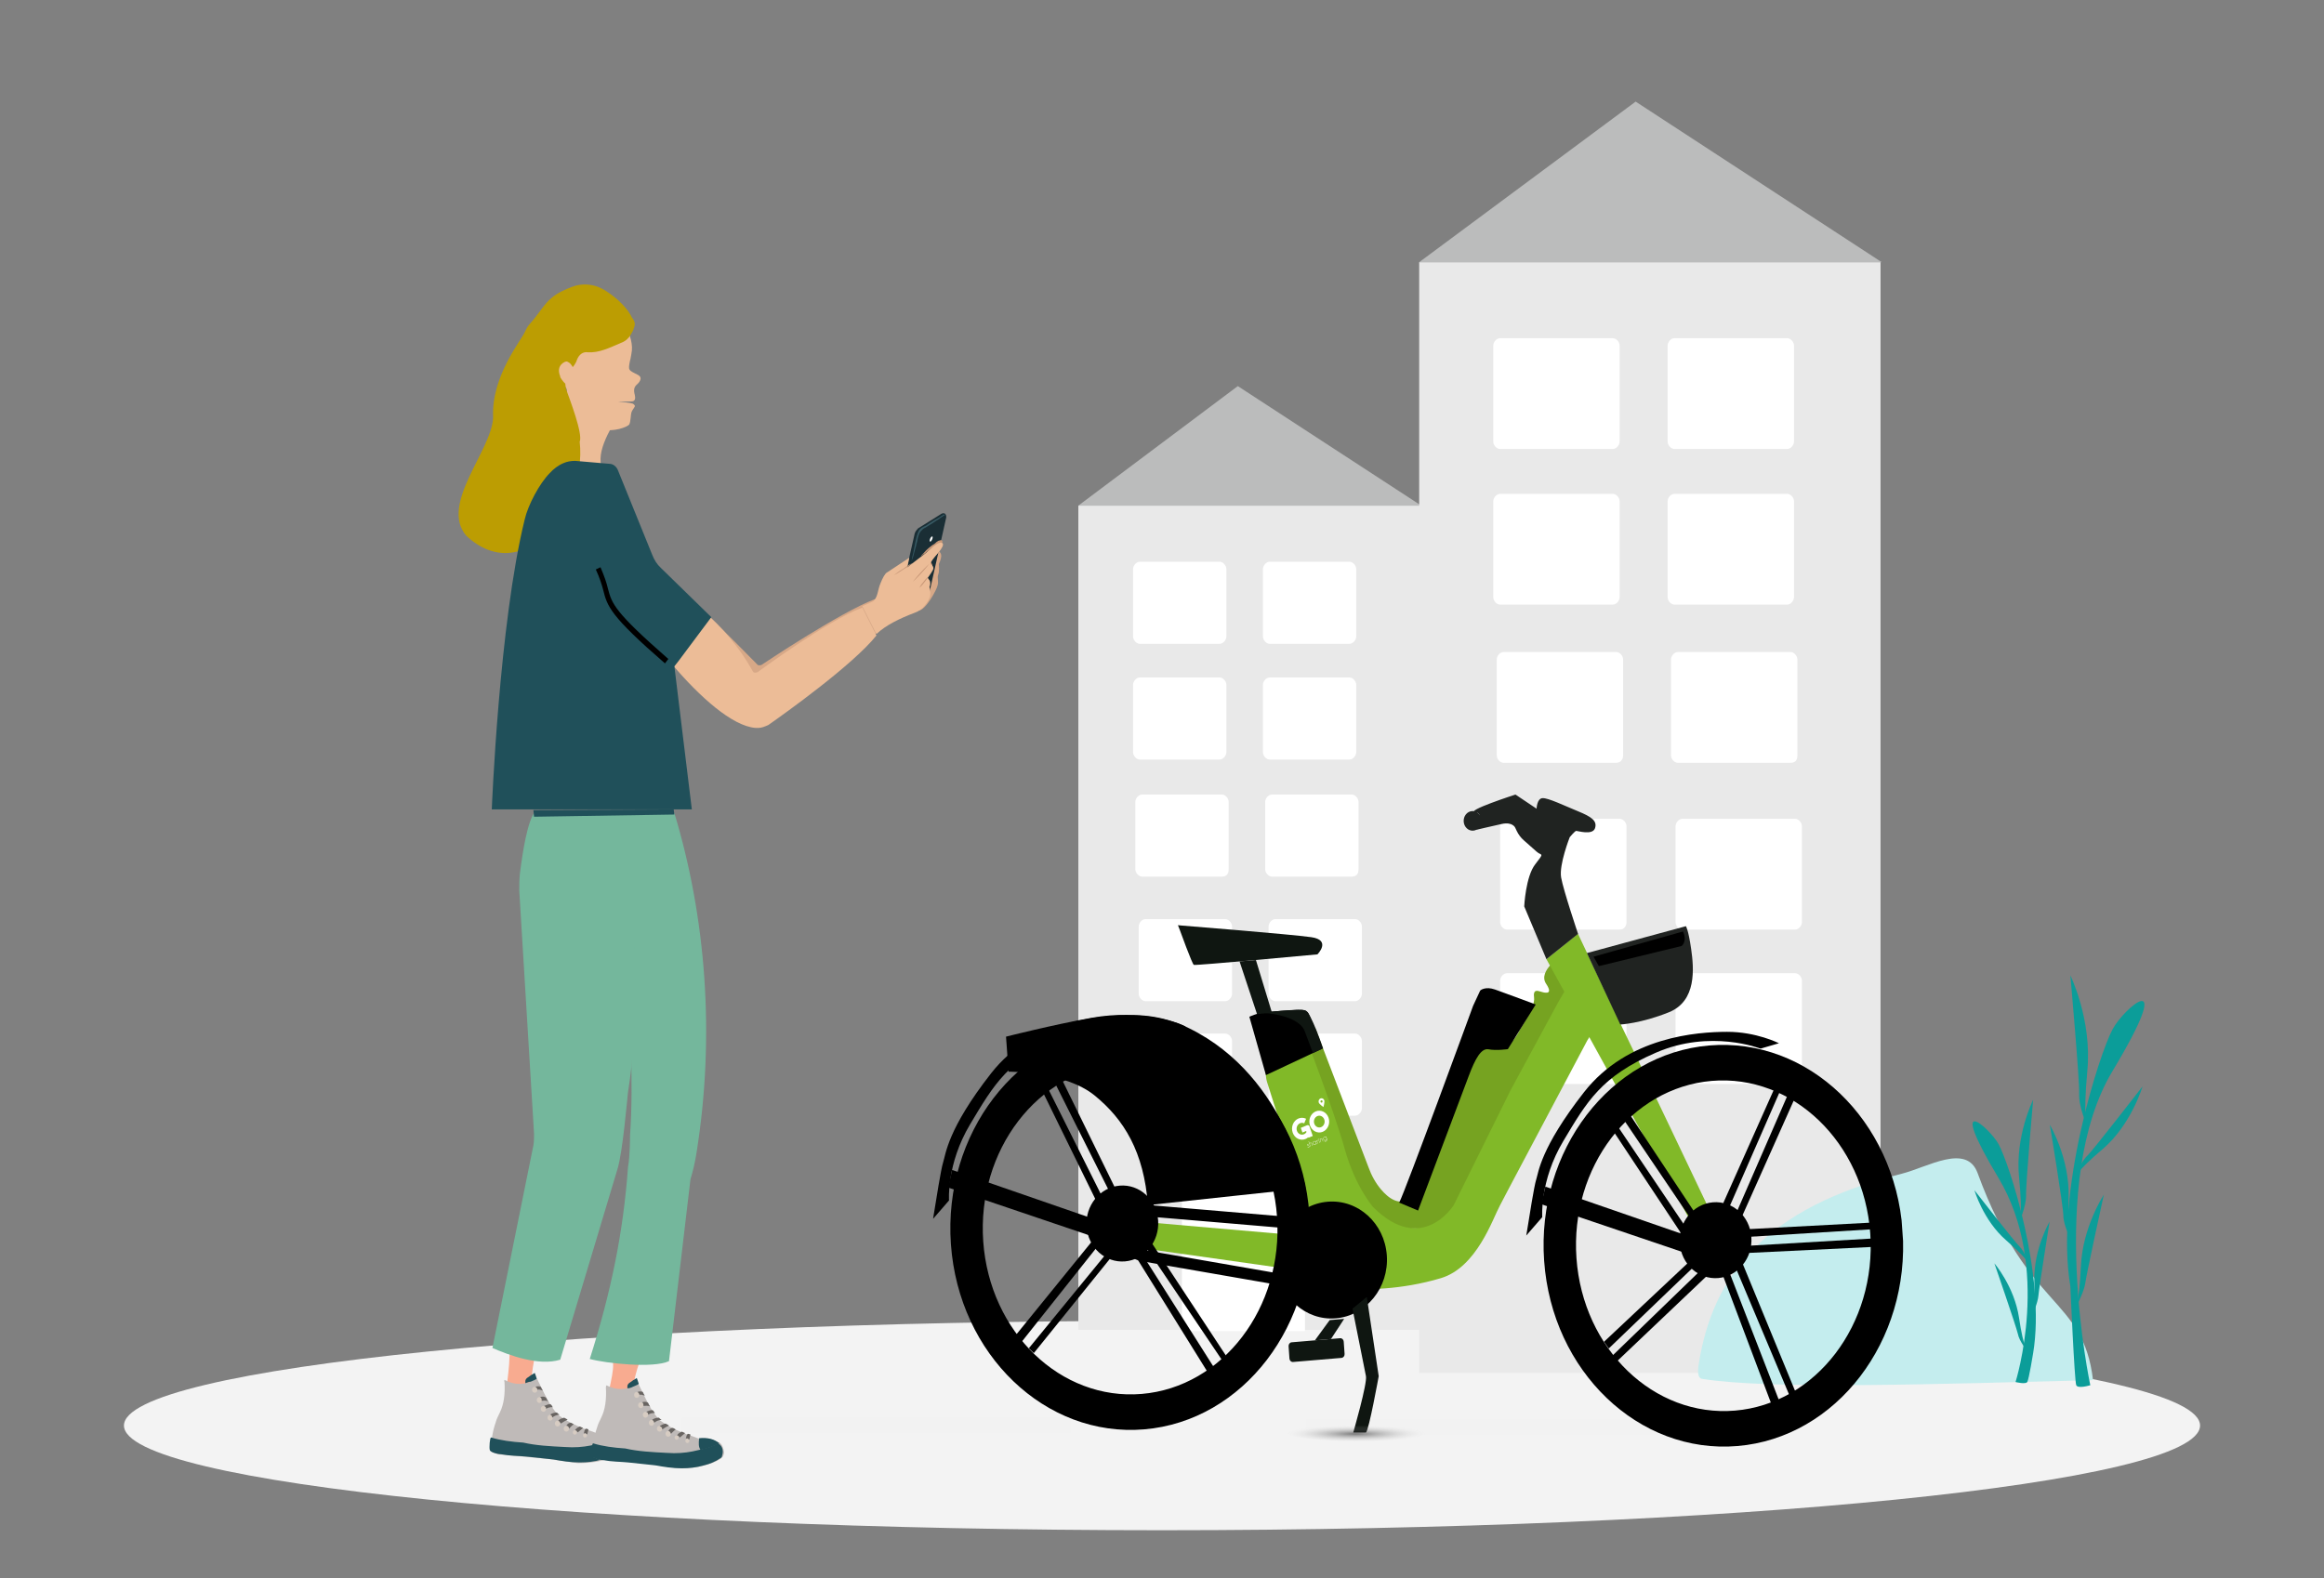 <svg width="343" height="233" viewBox="0 0 343 233" fill="none" xmlns="http://www.w3.org/2000/svg">
<rect x="0" y="0" width="343" height="233" fill="#808080" stroke="none"/>
<path d="M171.5 225.915C256.114 225.915 324.707 218.994 324.707 210.457C324.707 201.921 256.114 195 171.5 195C86.886 195 18.293 201.921 18.293 210.457C18.293 218.994 86.886 225.915 171.5 225.915Z" fill="#F3F3F3"/>
<path d="M250.255 209.418H192.781V211.845H250.255V209.418Z" fill="#F2F2F2"/>
<path d="M158.152 209.244H100.678V211.671H158.152V209.244Z" fill="#F2F2F2"/>
<path d="M209.762 74.647H159.152V196.335H209.762V74.647Z" fill="#E9E9E9"/>
<path d="M180.001 95.052H168.232C167.73 95.052 167.228 94.503 167.228 93.954V84.027C167.228 83.478 167.73 82.93 168.232 82.93H180.001C180.502 82.93 181.004 83.478 181.004 84.027V93.954C181.004 94.503 180.502 95.052 180.001 95.052Z" fill="white"/>
<path d="M199.165 95.052H187.396C186.894 95.052 186.393 94.503 186.393 93.954V84.027C186.393 83.478 186.894 82.93 187.396 82.93H199.165C199.666 82.93 200.168 83.478 200.168 84.027V93.954C200.168 94.503 199.666 95.052 199.165 95.052Z" fill="white"/>
<path d="M180.001 112.136H168.232C167.73 112.136 167.228 111.587 167.228 111.038V101.111C167.228 100.562 167.73 100.014 168.232 100.014H180.001C180.502 100.014 181.004 100.562 181.004 101.111V111.038C181.004 111.587 180.502 112.136 180.001 112.136Z" fill="white"/>
<path d="M199.165 112.136H187.396C186.894 112.136 186.393 111.587 186.393 111.038V101.111C186.393 100.562 186.894 100.014 187.396 100.014H199.165C199.666 100.014 200.168 100.562 200.168 101.111V111.038C200.168 111.587 199.666 112.136 199.165 112.136Z" fill="white"/>
<path d="M180.335 129.417H168.567C168.065 129.417 167.563 128.868 167.563 128.32V118.392C167.563 117.844 168.065 117.295 168.567 117.295H180.335C180.837 117.295 181.339 117.844 181.339 118.392V128.32C181.339 129.051 181.004 129.417 180.335 129.417Z" fill="white"/>
<path d="M199.5 129.417H187.731C187.229 129.417 186.727 128.868 186.727 128.32V118.392C186.727 117.844 187.229 117.295 187.731 117.295H199.5C200.001 117.295 200.503 117.844 200.503 118.392V128.32C200.503 129.051 200.169 129.417 199.5 129.417Z" fill="white"/>
<path d="M180.837 147.809H169.069C168.567 147.809 168.065 147.261 168.065 146.712V136.785C168.065 136.236 168.567 135.688 169.069 135.688H180.837C181.339 135.688 181.841 136.236 181.841 136.785V146.712C181.841 147.261 181.339 147.809 180.837 147.809Z" fill="white"/>
<path d="M200.001 147.809H188.233C187.731 147.809 187.229 147.261 187.229 146.712V136.785C187.229 136.236 187.731 135.688 188.233 135.688H200.001C200.503 135.688 201.005 136.236 201.005 136.785V146.712C201.005 147.261 200.503 147.809 200.001 147.809Z" fill="white"/>
<path d="M180.837 164.712H169.069C168.567 164.712 168.065 164.163 168.065 163.614V153.687C168.065 153.138 168.567 152.59 169.069 152.59H180.837C181.339 152.59 181.841 153.138 181.841 153.687V163.614C181.841 164.163 181.339 164.712 180.837 164.712Z" fill="white"/>
<path d="M200.001 164.712H188.233C187.731 164.712 187.229 164.163 187.229 163.614V153.687C187.229 153.138 187.731 152.59 188.233 152.59H200.001C200.503 152.59 201.005 153.138 201.005 153.687V163.614C201.005 164.163 200.503 164.712 200.001 164.712Z" fill="white"/>
<path d="M192.605 171.334H174.445V196.518H192.605V171.334Z" fill="white"/>
<path d="M159.152 74.647L182.689 57L209.762 74.647H159.152Z" fill="#BBBCBC"/>
<path d="M277.549 38.709H209.459V202.681H277.549V38.709Z" fill="#E9E9E9"/>
<path d="M238.037 66.284H221.394C220.893 66.284 220.391 65.735 220.391 65.186V51.027C220.391 50.478 220.893 49.93 221.394 49.93H238.037C238.539 49.93 239.041 50.478 239.041 51.027V65.186C239.041 65.735 238.539 66.284 238.037 66.284Z" fill="white"/>
<path d="M263.773 66.284H247.13C246.628 66.284 246.126 65.735 246.126 65.186V51.027C246.126 50.478 246.628 49.93 247.13 49.93H263.773C264.275 49.93 264.776 50.478 264.776 51.027V65.186C264.776 65.735 264.275 66.284 263.773 66.284Z" fill="white"/>
<path d="M238.037 89.26H221.394C220.893 89.26 220.391 88.712 220.391 88.163V74.004C220.391 73.455 220.893 72.906 221.394 72.906H238.037C238.539 72.906 239.041 73.455 239.041 74.004V88.163C239.041 88.712 238.539 89.26 238.037 89.26Z" fill="white"/>
<path d="M263.773 89.26H247.13C246.628 89.26 246.126 88.712 246.126 88.163V74.004C246.126 73.455 246.628 72.906 247.13 72.906H263.773C264.275 72.906 264.776 73.455 264.776 74.004V88.163C264.776 88.712 264.275 89.26 263.773 89.26Z" fill="white"/>
<path d="M238.551 112.616H221.908C221.406 112.616 220.905 112.067 220.905 111.519V97.359C220.905 96.81 221.406 96.262 221.908 96.262H238.551C239.053 96.262 239.555 96.81 239.555 97.359V111.519C239.555 112.25 239.053 112.616 238.551 112.616Z" fill="white"/>
<path d="M264.275 112.616H247.631C247.13 112.616 246.628 112.067 246.628 111.519V97.359C246.628 96.81 247.13 96.262 247.631 96.262H264.275C264.776 96.262 265.278 96.81 265.278 97.359V111.519C265.278 112.25 264.944 112.616 264.275 112.616Z" fill="white"/>
<path d="M239.053 137.237H222.41C221.908 137.237 221.406 136.688 221.406 136.14V121.98C221.406 121.431 221.908 120.883 222.41 120.883H239.053C239.555 120.883 240.057 121.431 240.057 121.98V136.14C240.057 136.688 239.722 137.237 239.053 137.237Z" fill="white"/>
<path d="M264.944 137.237H248.301C247.799 137.237 247.297 136.688 247.297 136.14V121.98C247.297 121.431 247.799 120.883 248.301 120.883H264.944C265.446 120.883 265.947 121.431 265.947 121.98V136.14C265.947 136.688 265.446 137.237 264.944 137.237Z" fill="white"/>
<path d="M239.053 160.032H222.41C221.908 160.032 221.406 159.483 221.406 158.935V144.775C221.406 144.226 221.908 143.678 222.41 143.678H239.053C239.555 143.678 240.057 144.226 240.057 144.775V158.935C240.057 159.666 239.722 160.032 239.053 160.032Z" fill="white"/>
<path d="M264.944 160.032H248.301C247.799 160.032 247.297 159.483 247.297 158.935V144.775C247.297 144.226 247.799 143.678 248.301 143.678H264.944C265.446 143.678 265.947 144.226 265.947 144.775V158.935C265.947 159.666 265.446 160.032 264.944 160.032Z" fill="white"/>
<path d="M209.459 38.708L241.407 15L277.728 38.708H209.459Z" fill="#BBBCBC"/>
<path d="M308.912 203.75C307.433 191.348 299.359 193.621 291.875 173.183C290.244 168.737 284.47 172.329 280.692 173.277C260.619 178.294 252.771 188.133 250.698 201.483C250.55 202.431 250.55 203.474 251.219 203.568C261.218 205.175 286.249 204.328 308.917 203.756L308.912 203.75Z" fill="#C4EDEE"/>
<path d="M297.992 180.548C297.992 180.548 298.601 179.787 297.992 173.825C297.382 167.762 300.072 162.365 300.072 162.365C300.072 162.365 298.946 175.057 299.032 176.571C299.032 178.085 297.992 180.548 297.992 180.548Z" fill="#0B9D99"/>
<path d="M299.549 186.8C299.549 186.8 299.463 186.039 296.084 183.106C292.705 180.172 291.406 175.717 291.406 175.717C291.406 175.717 297.296 183.294 298.078 184.048C298.86 184.808 299.549 186.793 299.549 186.793V186.8Z" fill="#0B9D99"/>
<path d="M299.9 194.282C299.9 194.282 300.417 193.811 300.244 189.074C300.158 184.336 302.497 180.359 302.497 180.359C302.497 180.359 300.94 190.11 300.854 191.247C300.768 192.385 299.9 194.275 299.9 194.275V194.282Z" fill="#0B9D99"/>
<path d="M299.291 199.584C299.291 199.584 298.681 199.207 297.992 194.564C297.296 189.921 294.354 186.516 294.354 186.516C294.354 186.516 297.561 195.795 297.82 196.933C297.992 197.976 299.291 199.584 299.291 199.584Z" fill="#0B9D99"/>
<path d="M297.475 204.032C297.475 204.032 302.848 187.081 294.964 173.919C287.079 160.757 293.579 166.436 294.964 168.899C296.521 171.739 301.98 188.313 300.072 199.773C300.072 199.773 299.463 203.561 299.204 204.032C298.946 204.409 297.475 204.032 297.475 204.032Z" fill="#0B9D99"/>
<path d="M308.077 166.348C308.077 166.348 307.381 165.493 308.077 158.017C308.773 150.534 305.566 144 305.566 144C305.566 144 306.951 159.625 306.864 161.516C306.778 163.407 308.077 166.348 308.077 166.348Z" fill="#0B9D99"/>
<path d="M306.169 174.02C306.169 174.02 306.255 173.071 310.416 169.572C314.571 165.972 316.22 160.387 316.22 160.387C316.22 160.387 309.031 169.666 308.077 170.615C307.037 171.564 306.169 174.027 306.169 174.027V174.02Z" fill="#0B9D99"/>
<path d="M305.738 183.204C305.738 183.204 305.129 182.538 305.307 176.764C305.48 170.99 302.538 166.064 302.538 166.064C302.538 166.064 304.532 178.09 304.532 179.51C304.532 180.929 305.744 183.204 305.744 183.204H305.738Z" fill="#0B9D99"/>
<path d="M306.255 193.245C306.255 193.245 306.865 192.68 307.123 186.9C307.382 181.126 310.502 176.389 310.502 176.389C310.502 176.389 307.905 188.225 307.732 189.645C307.474 190.971 306.261 193.245 306.261 193.245H306.255Z" fill="#0B9D99"/>
<path d="M308.508 204.51C308.508 204.51 302.015 174.302 311.801 158.105C321.501 141.914 313.444 148.825 311.801 151.948C309.893 155.454 303.227 175.904 305.566 189.921C305.566 189.921 306.175 203.938 306.434 204.503C306.692 205.068 308.514 204.503 308.514 204.503L308.508 204.51Z" fill="#0B9D99"/>
<path d="M92.395 85.913C92.792 89.054 105.078 105.953 112.013 106.495C112.112 106.495 112.212 106.495 112.41 106.495C112.905 106.495 113.401 106.278 113.896 106.061C116.373 104.328 126.38 97.179 129.848 92.846L129.254 88.404C124.002 90.354 112.41 98.154 112.41 98.154C112.41 98.154 111.914 98.37 111.716 98.045C102.601 88.729 98.439 85.263 95.467 82.772L92.395 85.913Z" fill="#D7A887"/>
<path d="M75.057 198.571C75.552 199.979 74.66 205.179 74.561 206.804C75.552 208.32 78.029 207.129 78.326 205.504C78.326 205.287 78.525 205.287 78.525 204.854C78.227 203.879 78.822 200.087 79.516 198.029L75.057 198.571Z" fill="#F8AB90"/>
<path d="M90.414 200.846C90.81 202.254 89.621 205.72 89.522 207.454C90.414 209.079 92.99 207.995 93.386 206.37C93.386 206.154 93.584 206.154 93.584 205.72C93.188 204.637 94.08 201.604 94.972 199.654L90.414 200.846Z" fill="#F8AB90"/>
<path d="M90.216 120.035H99.529C104.186 135.417 105.574 152.858 102.799 170.19C102.601 171.49 102.304 172.79 101.908 174.089L98.737 200.954C96.359 202.037 89.423 201.279 87.045 200.629C90.216 190.663 91.999 181.889 92.693 172.248C92.99 170.731 92.99 167.59 92.99 167.59C94.08 152.641 90.909 123.827 90.216 120.035Z" fill="#74B79C"/>
<path d="M82.685 200.736C79.515 201.711 75.155 200.086 72.678 199.003L78.722 169.105C78.821 168.564 78.821 167.914 78.821 167.372L76.641 131.516C76.641 130.65 76.641 129.783 76.741 128.917C77.137 125.775 77.831 121.226 79.019 119.709H91.207C94.674 137.474 94.08 152.64 92.693 161.198C92.594 161.956 91.9 170.297 91.107 172.68L82.685 200.736Z" fill="#74B79C"/>
<path d="M99.529 120.252L78.821 120.577L78.722 119.602L99.43 119.494L99.529 120.252Z" fill="#20505A"/>
<path d="M83.974 60.781L91.108 61.539C89.028 65.114 87.442 68.256 89.82 70.747L82.984 70.097C85.362 68.364 84.965 64.139 83.974 60.781Z" fill="#ECBC97"/>
<path d="M91.11 46.049C91.11 46.049 93.785 49.624 93.19 52.223C93.091 52.657 93.091 52.982 92.992 53.198C92.695 54.715 92.695 54.607 94.181 55.365C94.974 55.798 94.28 56.556 93.884 56.881C93.686 57.098 93.587 57.315 93.587 57.64C93.587 57.965 93.686 58.29 93.686 58.29C93.686 58.398 93.983 59.264 93.19 59.264C89.227 59.373 92.497 59.264 93.388 59.59C93.388 59.59 93.785 59.806 93.686 60.023C93.587 60.239 93.289 60.564 93.19 60.889C93.091 61.214 93.091 62.189 92.893 62.623C92.695 63.056 90.416 63.814 89.029 63.381C87.939 63.056 86.552 62.731 85.957 62.623C85.759 62.623 85.363 62.081 85.264 61.864C84.966 61.648 84.174 61.431 83.579 60.998C82.39 60.131 83.381 59.698 83.48 59.156C83.579 58.615 83.778 57.64 83.579 57.315C83.381 56.99 82.39 55.69 82.192 55.148C81.895 54.282 82.39 52.765 82.787 52.223C83.183 51.682 83.976 51.465 84.471 51.898C84.867 52.223 85.363 52.223 85.561 51.79C85.858 51.248 88.434 47.565 88.93 47.24C89.425 46.916 91.11 46.049 91.11 46.049Z" fill="#ECBC97"/>
<path d="M93.585 48.324C93.486 48.757 93.287 49.082 93.089 49.407C92.792 49.948 92.297 50.382 91.702 50.598C89.919 51.357 88.433 52.115 86.748 52.007C86.055 51.898 85.46 52.331 85.163 53.09C84.965 53.74 84.568 54.173 84.172 54.606C83.478 55.365 83.28 56.556 83.578 57.531C84.073 58.939 86.055 64.031 85.559 65.222C86.649 75.296 77.137 86.887 68.814 79.088C64.851 74.43 72.579 66.522 72.778 61.648C72.48 55.473 77.038 50.165 77.534 48.865C77.732 48.432 77.93 48.107 78.227 47.782C79.416 46.482 80.407 44.749 81.398 43.99C82.289 43.232 83.28 42.799 84.37 42.366C86.055 41.716 87.937 41.932 89.522 43.016C91.207 44.099 92.693 45.615 93.287 46.915C93.684 47.349 93.783 47.89 93.585 48.324Z" fill="#BC9D02"/>
<path d="M84.57 54.282C84.371 53.849 84.074 53.524 83.777 53.415C83.678 53.307 83.48 53.415 83.381 53.415C82.489 53.849 82.291 54.607 82.687 55.582C82.687 55.582 82.687 55.582 82.687 55.69C83.282 56.665 83.678 56.882 84.471 57.315L84.57 54.282Z" fill="#ECBC97"/>
<path d="M74.562 203.769C76.049 204.528 77.535 204.528 79.12 203.553C79.219 203.553 79.318 203.553 79.318 203.661C80.21 205.394 81.102 207.669 82.489 208.969C83.975 210.052 85.758 210.811 87.74 211.46C87.938 211.569 88.236 211.677 88.533 211.569C89.524 211.569 90.217 211.677 90.911 212.11C91.01 212.11 91.109 212.219 91.208 212.219C91.604 212.435 91.802 212.977 91.901 213.627C91.901 214.06 91.703 214.385 91.406 214.602C89.821 215.577 87.74 216.01 85.263 216.01L80.705 215.36L73.472 214.71L72.68 214.385C72.581 214.277 72.482 214.169 72.482 214.06C72.482 212.76 72.68 211.352 73.175 209.944C73.274 209.511 73.572 208.969 73.77 208.536C74.364 207.344 74.562 205.828 74.463 204.094C74.364 203.769 74.463 203.661 74.562 203.769Z" fill="#BFBAB8"/>
<path d="M72.483 212.219C72.285 212.219 72.186 213.735 72.285 214.06C72.384 214.494 73.771 214.71 74.068 214.71C75.158 214.927 76.446 214.927 77.635 215.035L81.697 215.469C82.886 215.685 84.174 215.902 85.561 215.902C86.651 215.902 87.741 215.793 88.831 215.469C89.723 215.252 90.516 214.927 91.308 214.385C91.407 214.277 91.506 214.277 91.506 214.06C91.705 213.519 91.705 212.652 90.912 212.219C90.02 212.76 88.633 213.085 87.147 213.41C86.057 213.627 84.769 213.735 83.382 213.627C81.202 213.519 79.121 213.41 77.239 212.977C75.554 212.869 73.87 212.652 72.483 212.219Z" fill="#20505A"/>
<path d="M88.235 211.46C88.136 212.218 88.136 212.76 88.434 213.193C89.523 212.977 90.415 212.652 91.208 212.218C90.415 211.677 89.424 211.352 88.235 211.46Z" fill="#F05A24"/>
<path d="M78.924 205.611C79.143 205.611 79.32 205.417 79.32 205.178C79.32 204.938 79.143 204.744 78.924 204.744C78.704 204.744 78.527 204.938 78.527 205.178C78.527 205.417 78.704 205.611 78.924 205.611Z" fill="#D7CCC2"/>
<path d="M79.617 207.127C79.836 207.127 80.013 206.933 80.013 206.693C80.013 206.454 79.836 206.26 79.617 206.26C79.398 206.26 79.22 206.454 79.22 206.693C79.22 206.933 79.398 207.127 79.617 207.127Z" fill="#D7CCC2"/>
<path d="M80.213 208.428C80.433 208.428 80.61 208.234 80.61 207.994C80.61 207.755 80.433 207.561 80.213 207.561C79.994 207.561 79.817 207.755 79.817 207.994C79.817 208.234 79.994 208.428 80.213 208.428Z" fill="#D7CCC2"/>
<path d="M81.203 209.728C81.422 209.728 81.6 209.534 81.6 209.295C81.6 209.055 81.422 208.861 81.203 208.861C80.984 208.861 80.807 209.055 80.807 209.295C80.807 209.534 80.984 209.728 81.203 209.728Z" fill="#D7CCC2"/>
<path d="M82.29 210.594C82.509 210.594 82.686 210.4 82.686 210.16C82.686 209.921 82.509 209.727 82.29 209.727C82.071 209.727 81.893 209.921 81.893 210.16C81.893 210.4 82.071 210.594 82.29 210.594Z" fill="#D7CCC2"/>
<path d="M83.842 211.251C84.01 211.098 84.032 210.824 83.891 210.641C83.75 210.457 83.5 210.433 83.332 210.587C83.164 210.741 83.142 211.014 83.283 211.197C83.424 211.381 83.674 211.405 83.842 211.251Z" fill="#D7CCC2"/>
<path d="M85.031 211.723C85.157 211.608 85.173 211.403 85.068 211.265C84.962 211.127 84.775 211.109 84.649 211.225C84.523 211.34 84.506 211.545 84.612 211.683C84.717 211.82 84.905 211.839 85.031 211.723Z" fill="#D7CCC2"/>
<path d="M86.603 212.062C86.684 211.906 86.633 211.707 86.49 211.619C86.347 211.531 86.166 211.586 86.085 211.742C86.004 211.899 86.055 212.097 86.198 212.185C86.341 212.274 86.522 212.218 86.603 212.062Z" fill="#D7CCC2"/>
<path d="M79.715 206.261C80.013 206.152 80.409 206.152 80.607 206.369C80.707 206.586 80.806 206.803 80.905 206.911C80.607 206.694 80.112 206.803 79.913 206.803C80.013 206.586 79.913 206.369 79.715 206.261Z" fill="#686461"/>
<path d="M80.31 207.561C80.608 207.452 81.004 207.236 81.302 207.344C81.401 207.452 81.5 207.561 81.599 207.778C81.203 207.669 80.707 207.886 80.608 207.994C80.608 207.778 80.509 207.669 80.31 207.561Z" fill="#686461"/>
<path d="M81.202 208.86C81.4 208.644 81.896 208.535 82.193 208.535C82.292 208.643 82.391 208.752 82.589 208.86C82.193 208.86 81.697 209.077 81.499 209.293C81.499 209.077 81.4 208.86 81.202 208.86Z" fill="#686461"/>
<path d="M82.39 209.726C82.588 209.51 82.886 209.401 83.282 209.293C83.381 209.401 83.579 209.401 83.777 209.618C83.381 209.726 82.985 210.051 82.787 210.16C82.687 210.051 82.588 209.835 82.39 209.726Z" fill="#686461"/>
<path d="M83.58 210.486C83.779 210.161 83.977 210.053 84.274 210.053C84.473 210.161 84.473 210.161 84.671 210.27C84.373 210.486 84.076 210.811 83.977 210.92C83.977 210.703 83.878 210.486 83.58 210.486Z" fill="#686461"/>
<path d="M84.867 211.136C85.065 210.811 85.363 210.702 85.561 210.594C85.759 210.702 85.858 210.702 86.057 210.811C85.759 211.027 85.462 211.352 85.263 211.461C85.164 211.352 85.065 211.136 84.867 211.136Z" fill="#686461"/>
<path d="M86.157 211.677C86.256 211.243 86.256 211.135 86.455 210.918C86.653 210.918 86.851 211.026 86.851 211.026C86.752 211.352 86.752 211.568 86.653 211.785C86.554 211.677 86.356 211.46 86.157 211.677Z" fill="#686461"/>
<path d="M79.024 204.743C79.321 204.635 79.619 204.635 79.817 204.743C79.916 204.96 80.015 205.177 80.114 205.285C79.718 205.177 79.519 205.069 79.321 205.177C79.321 205.069 79.222 204.852 79.024 204.743Z" fill="#686461"/>
<path d="M77.537 204.202C77.537 204.094 77.537 203.985 77.537 203.877C77.537 203.66 77.735 203.444 77.933 203.335C78.231 203.119 78.528 202.902 78.924 202.686C79.023 202.902 79.122 203.227 79.221 203.552C78.924 203.769 78.528 203.877 78.33 203.985C78.132 203.985 77.834 204.094 77.537 204.202Z" fill="#20505A"/>
<path d="M89.525 204.529C91.011 205.287 92.497 205.287 94.082 204.313C94.181 204.313 94.281 204.312 94.281 204.421C95.172 206.154 96.064 208.429 97.451 209.729C98.937 210.812 100.721 211.57 102.702 212.22C102.901 212.329 103.198 212.437 103.495 212.329C104.486 212.329 105.179 212.437 105.873 212.87C105.972 212.87 106.071 212.979 106.17 212.979C106.567 213.195 106.765 213.737 106.864 214.387C106.864 214.82 106.666 215.145 106.368 215.362C104.783 216.337 102.702 216.77 100.225 216.77L95.668 216.12L88.435 215.47L87.642 215.145C87.543 215.037 87.444 214.928 87.444 214.82C87.444 213.52 87.642 212.112 88.137 210.704C88.237 210.27 88.534 209.729 88.732 209.295C89.326 208.104 89.525 206.587 89.425 204.854C89.425 204.529 89.525 204.529 89.525 204.529Z" fill="#BFBAB8"/>
<path d="M87.54 213.086C87.342 213.086 87.243 214.603 87.342 214.927C87.441 215.361 88.828 215.577 89.125 215.577C90.215 215.794 91.503 215.794 92.692 215.902L96.754 216.336C97.943 216.552 99.231 216.769 100.619 216.769C101.708 216.769 102.798 216.661 103.888 216.336C104.78 216.119 105.573 215.794 106.365 215.252C106.464 215.144 106.563 215.144 106.563 214.927C106.762 214.386 106.762 213.519 105.969 213.086C105.077 213.628 103.69 213.953 102.204 214.278C101.114 214.494 99.826 214.602 98.439 214.494C96.259 214.386 94.178 214.278 92.296 213.844C90.611 213.736 88.927 213.519 87.54 213.086Z" fill="#20505A"/>
<path d="M103.194 212.327C103.095 213.086 103.095 213.627 103.393 214.061C104.482 213.844 105.374 213.519 106.167 213.086C105.374 212.436 104.482 212.219 103.194 212.327Z" fill="#20505A"/>
<path d="M93.982 206.371C94.201 206.371 94.379 206.177 94.379 205.937C94.379 205.698 94.201 205.504 93.982 205.504C93.763 205.504 93.586 205.698 93.586 205.937C93.586 206.177 93.763 206.371 93.982 206.371Z" fill="#D7CCC2"/>
<path d="M94.575 207.887C94.794 207.887 94.972 207.693 94.972 207.453C94.972 207.214 94.794 207.02 94.575 207.02C94.356 207.02 94.179 207.214 94.179 207.453C94.179 207.693 94.356 207.887 94.575 207.887Z" fill="#D7CCC2"/>
<path d="M95.27 209.295C95.49 209.295 95.667 209.101 95.667 208.861C95.667 208.622 95.49 208.428 95.27 208.428C95.051 208.428 94.874 208.622 94.874 208.861C94.874 209.101 95.051 209.295 95.27 209.295Z" fill="#D7CCC2"/>
<path d="M96.16 210.486C96.379 210.486 96.557 210.292 96.557 210.053C96.557 209.813 96.379 209.619 96.16 209.619C95.941 209.619 95.764 209.813 95.764 210.053C95.764 210.292 95.941 210.486 96.16 210.486Z" fill="#D7CCC2"/>
<path d="M97.349 211.353C97.568 211.353 97.746 211.159 97.746 210.92C97.746 210.68 97.568 210.486 97.349 210.486C97.13 210.486 96.952 210.68 96.952 210.92C96.952 211.159 97.13 211.353 97.349 211.353Z" fill="#D7CCC2"/>
<path d="M98.873 212.007C99.041 211.853 99.063 211.58 98.922 211.396C98.782 211.213 98.532 211.189 98.364 211.343C98.196 211.496 98.174 211.77 98.314 211.953C98.455 212.137 98.705 212.161 98.873 212.007Z" fill="#D7CCC2"/>
<path d="M100.058 212.479C100.184 212.364 100.201 212.159 100.095 212.021C99.99 211.883 99.802 211.865 99.676 211.981C99.55 212.096 99.534 212.301 99.639 212.439C99.745 212.576 99.933 212.594 100.058 212.479Z" fill="#D7CCC2"/>
<path d="M101.707 212.876C101.788 212.72 101.738 212.522 101.595 212.433C101.452 212.345 101.27 212.4 101.189 212.557C101.109 212.713 101.159 212.911 101.302 213C101.445 213.088 101.627 213.033 101.707 212.876Z" fill="#D7CCC2"/>
<path d="M94.772 207.02C95.07 206.912 95.466 206.912 95.664 207.129C95.763 207.346 95.863 207.562 95.962 207.671C95.664 207.454 95.169 207.562 94.97 207.562C94.97 207.346 94.97 207.129 94.772 207.02Z" fill="#686461"/>
<path d="M95.369 208.428C95.667 208.32 96.063 208.103 96.361 208.211C96.46 208.32 96.559 208.428 96.658 208.645C96.261 208.536 95.766 208.753 95.667 208.862C95.667 208.645 95.567 208.428 95.369 208.428Z" fill="#686461"/>
<path d="M96.261 209.62C96.459 209.403 96.954 209.295 97.251 209.295C97.35 209.403 97.45 209.512 97.648 209.62C97.251 209.62 96.756 209.837 96.558 210.053C96.558 209.945 96.459 209.728 96.261 209.62Z" fill="#686461"/>
<path d="M97.351 210.595C97.549 210.379 97.847 210.27 98.243 210.162C98.342 210.27 98.54 210.27 98.738 210.487C98.342 210.595 97.946 210.92 97.748 211.029C97.748 210.812 97.648 210.595 97.351 210.595Z" fill="#686461"/>
<path d="M98.639 211.246C98.838 210.921 99.036 210.812 99.333 210.812C99.532 210.921 99.532 210.921 99.73 211.029C99.433 211.246 99.135 211.571 99.036 211.68C98.937 211.463 98.838 211.246 98.639 211.246Z" fill="#686461"/>
<path d="M99.924 211.895C100.122 211.57 100.42 211.462 100.618 211.354C100.816 211.462 100.915 211.462 101.114 211.57C100.816 211.787 100.519 212.112 100.321 212.221C100.221 212.112 100.122 211.895 99.924 211.895Z" fill="#686461"/>
<path d="M101.214 212.436C101.313 212.003 101.313 211.895 101.512 211.678C101.71 211.678 101.908 211.786 101.908 211.786C101.809 212.111 101.809 212.328 101.71 212.545C101.611 212.436 101.413 212.22 101.214 212.436Z" fill="#686461"/>
<path d="M94.081 205.503C94.378 205.395 94.676 205.395 94.874 205.503C94.973 205.72 95.072 205.937 95.171 206.045C94.775 205.937 94.576 205.828 94.378 205.937C94.378 205.828 94.279 205.612 94.081 205.503Z" fill="#686461"/>
<path d="M92.596 204.962C92.596 204.853 92.596 204.745 92.596 204.637C92.596 204.42 92.794 204.204 92.992 204.095C93.29 203.879 93.587 203.662 93.983 203.445C94.082 203.662 94.181 203.987 94.281 204.312C93.983 204.529 93.587 204.637 93.389 204.745C93.191 204.853 92.893 204.962 92.596 204.962Z" fill="#20505A"/>
<path d="M91.9 86.887C92.297 90.028 104.583 106.927 111.519 107.468C111.618 107.468 111.717 107.468 111.915 107.468C112.41 107.468 112.906 107.252 113.401 107.035C115.878 105.302 125.885 98.153 129.353 93.82L127.272 89.703C122.021 91.653 111.816 99.236 111.816 99.236C111.816 99.236 111.221 99.452 111.122 99.127C106.961 91.653 100.917 87.645 94.873 83.853L91.9 86.887Z" fill="#ECBC97"/>
<path d="M138.471 81.363L133.914 89.271C133.914 89.271 134.409 90.246 135.598 90.138C136.688 90.029 138.273 86.996 138.372 86.455C138.571 85.805 138.273 85.263 138.471 84.83C138.67 84.396 138.571 83.313 138.571 83.313C138.471 83.313 139.462 81.797 138.471 81.363Z" fill="#D7A887"/>
<path d="M132.623 89.271L135.001 78.763C135.1 78.439 135.299 78.222 135.497 78.005L138.965 75.839C139.163 75.73 139.46 75.73 139.559 75.947C139.658 76.055 139.658 76.272 139.658 76.38L137.181 87.43L132.623 89.271Z" fill="#1A2E35"/>
<path d="M137.08 88.404C137.08 88.404 137.179 88.296 137.179 87.971C137.179 87.646 137.179 87.213 137.08 86.671C137.179 86.454 137.179 86.346 137.179 86.129C137.08 85.913 136.98 85.696 136.782 85.588H136.683V85.48C136.881 85.154 137.08 84.83 137.278 84.396C137.377 84.288 137.377 84.18 137.377 84.18C137.377 84.071 137.377 83.963 137.377 83.855C137.278 83.638 137.179 83.53 136.98 83.421V83.313L137.08 83.205C137.278 82.988 137.476 82.771 137.674 82.555C137.971 82.121 138.368 81.796 138.566 81.363C138.665 81.147 138.863 80.93 138.863 80.713C138.863 80.605 138.962 80.496 138.962 80.388C138.962 80.28 138.962 80.28 138.863 80.28C138.764 80.28 138.665 80.28 138.566 80.388C138.467 80.388 138.368 80.497 138.268 80.497C138.07 80.605 137.872 80.713 137.674 80.822C137.278 81.038 136.98 81.363 136.782 81.472C136.584 81.688 136.386 81.796 136.188 81.905C136.089 82.013 135.99 82.121 135.99 82.013C135.99 82.013 136.089 81.905 136.188 81.796C136.287 81.688 136.485 81.471 136.683 81.255C136.881 81.038 137.179 80.822 137.575 80.497C137.773 80.388 137.971 80.28 138.169 80.063C138.269 79.955 138.368 79.955 138.467 79.847C138.566 79.847 138.764 79.738 138.863 79.738C139.061 79.738 139.16 79.955 139.061 80.063C139.061 80.172 139.061 80.28 138.962 80.388C138.863 80.605 138.764 80.822 138.566 81.038C138.269 81.472 137.971 81.796 137.674 82.23C137.476 82.446 137.278 82.663 137.08 82.88V82.771C137.278 82.88 137.476 83.096 137.575 83.313C137.575 83.421 137.674 83.53 137.575 83.746C137.575 83.855 137.476 83.963 137.377 84.071C137.179 84.396 136.98 84.83 136.683 85.154V85.046C136.881 85.263 137.08 85.371 137.08 85.696C137.179 85.913 137.08 86.238 136.98 86.346C137.08 86.888 137.08 87.429 137.08 87.646C137.179 88.188 137.179 88.296 137.08 88.404Z" fill="#C89777"/>
<path d="M139.558 75.947C139.558 75.947 139.459 76.056 139.261 76.164C139.063 76.272 138.765 76.489 138.468 76.706C138.072 76.922 137.675 77.247 137.279 77.464C137.081 77.572 136.784 77.789 136.586 77.897C136.288 78.005 136.09 78.222 135.892 78.439C135.694 78.655 135.595 78.98 135.496 79.305C135.397 79.63 135.397 79.955 135.298 80.172C135.198 80.713 135 81.255 134.901 81.689C134.802 82.122 134.703 82.447 134.604 82.663C134.505 82.88 134.505 82.988 134.505 82.988C134.505 82.988 134.505 82.88 134.604 82.555C134.604 82.338 134.703 82.013 134.802 81.58C134.901 81.147 135 80.605 135.099 80.064C135.198 79.739 135.198 79.522 135.298 79.197C135.397 78.872 135.496 78.547 135.694 78.222C135.892 78.005 136.189 77.789 136.487 77.68C136.784 77.572 136.982 77.356 137.18 77.247C137.676 76.922 138.072 76.706 138.468 76.489C138.864 76.272 139.063 76.056 139.36 75.947C139.459 76.056 139.558 75.947 139.558 75.947Z" fill="#375A64"/>
<path d="M137.282 79.522C137.183 79.739 137.183 79.956 137.282 79.956C137.381 79.956 137.48 79.848 137.579 79.631C137.678 79.414 137.678 79.197 137.579 79.197C137.48 79.197 137.381 79.306 137.282 79.522Z" fill="white"/>
<path d="M128.758 88.837C129.55 88.404 129.55 86.996 129.947 86.129C130.244 85.371 130.64 84.613 130.937 84.504C131.433 84.179 134.207 82.338 134.207 82.338L133.91 83.746L136.585 81.688C136.882 81.471 138.765 79.521 139.161 80.28C139.359 80.821 137.873 82.23 137.675 82.555C137.18 83.313 137.378 83.313 137.378 83.313C137.378 83.313 137.972 83.638 137.675 84.179C137.378 84.721 136.882 85.371 136.882 85.371C136.882 85.371 137.576 85.696 137.18 86.671C137.18 86.671 137.378 87.212 137.279 87.971C137.18 88.404 136.882 88.946 136.486 89.379C136.09 89.921 135.594 90.246 135 90.462C132.721 91.329 130.739 92.304 129.352 93.604L127.271 89.487L128.758 88.837Z" fill="#ECBC97"/>
<path d="M134.706 83.096C134.706 83.096 134.112 83.637 133.319 84.071C132.527 84.612 131.932 84.937 131.932 84.937C131.932 84.937 132.527 84.396 133.319 83.962C134.013 83.421 134.706 83.096 134.706 83.096Z" fill="#C89777"/>
<path d="M137.182 83.205C137.182 83.205 136.687 83.855 135.993 84.613C135.3 85.372 134.705 85.913 134.705 85.913C134.705 85.913 135.201 85.263 135.894 84.505C136.588 83.747 137.182 83.205 137.182 83.205Z" fill="#C89777"/>
<path d="M136.981 85.154C136.981 85.154 136.783 85.588 136.387 86.021C136.089 86.454 135.693 86.779 135.693 86.779C135.693 86.779 135.891 86.346 136.288 85.913C136.585 85.479 136.981 85.154 136.981 85.154Z" fill="#C89777"/>
<path d="M102.108 119.494H72.582C72.582 119.494 73.672 91.979 77.437 76.705C77.932 74.539 79.617 71.397 81.103 69.88C81.697 69.231 82.391 68.689 83.184 68.364C83.679 68.147 84.273 68.039 84.868 68.039L89.921 68.472C90.516 68.472 91.011 68.906 91.209 69.447L96.262 81.905C96.56 82.663 96.956 83.313 97.55 83.855L104.982 91.112L100.127 97.612L99.532 98.37" fill="#20505A"/>
<path d="M98.142 97.937C90.017 90.895 89.621 89.487 89.027 87.104C88.829 86.346 88.531 85.371 87.937 84.071L88.63 83.746C89.225 85.154 89.522 86.021 89.72 86.888C90.315 89.162 90.711 90.354 98.638 97.287L98.142 97.937Z" fill="black"/>
<g clip-path="url(#clip0_21707_140793)">
<path d="M189.06 154.776L189.591 154.528C191.512 153.631 193.729 154.664 194.476 156.803L200.705 174.659C200.83 175.013 200.997 175.345 201.205 175.648C202.405 177.394 206.71 183.025 210.889 180.733C215.505 178.2 223.586 157.74 222.897 159.39C222.897 159.39 230.775 143.345 230.853 143.224C232.392 140.831 234.673 147.022 235.992 149.688L235.884 149.71C236.506 150.97 234.933 152.401 234.258 153.625L222.679 175.48C222.564 175.689 221.473 177.794 221.358 178.005C220.298 179.956 217.952 187.102 212.676 188.693C206.8 190.463 200.994 190.477 199.565 190.118C198.136 189.76 196.231 190.188 195.229 186.292C194.458 183.294 189.34 167.105 187.027 159.815C186.39 157.81 187.279 155.607 189.061 154.774L189.06 154.776Z" fill="#81B928"/>
<path d="M192.421 152.329L194.134 151.805L201.962 172.288C202.395 173.509 203.018 174.644 203.83 175.605C204.939 176.917 206.547 178.106 208.207 176.908C211.226 174.726 216.103 159.823 216.103 159.823C216.103 159.823 218.194 154.344 218.771 154.268C219.349 154.193 220.074 154.218 221.515 154.499C222.955 154.779 224.165 152.351 224.346 151.973C224.527 151.595 226.603 148.621 226.415 147.304C226.228 145.988 226.962 146.277 227.302 146.371C227.643 146.464 229.451 147.134 228.183 145.225C226.915 143.316 230.511 141.059 230.511 141.059L231.649 143.38L231.823 144L232.022 144.448L230.008 147.909L222.963 160.922L214.551 177.926C214.551 177.926 209.885 185.418 202.649 178.198C202.649 178.198 200.018 175.198 198.458 169.592C196.898 163.987 192.421 152.331 192.421 152.331L192.421 152.329Z" fill="#76A321"/>
<path d="M264.114 161.045L256.163 179.299L257.053 179.7L265.178 161.497L264.19 160.9L264.114 161.045Z" fill="black"/>
<path d="M263.029 160.366L255.257 178.153L254.335 177.617L262.219 159.944L263.029 160.366Z" fill="black"/>
<path d="M239.493 151.83C239.938 152.642 252.217 178.453 252.217 178.453L249.544 180.355L228.236 141.604L232.891 137.85L239.493 151.83Z" fill="#81B928"/>
<path d="M234.975 142.346L239.139 151.252C239.139 151.252 242.215 151.102 246.323 149.44C250.43 147.777 250.007 142.978 249.601 140.124C249.195 137.27 248.827 136.735 248.827 136.735L234.214 140.704L234.975 142.346Z" fill="#202321"/>
<path d="M235.188 141.241L235.977 142.631L248.195 139.657C248.195 139.657 249.068 138.988 248.395 137.519L235.188 141.241Z" fill="black"/>
<path d="M256.442 213.482C241.857 214.715 229.053 202.454 227.9 186.15C226.748 169.845 237.676 155.579 252.261 154.347C266.846 153.114 279.649 165.375 280.802 181.679C281.955 197.984 271.027 212.25 256.442 213.482ZM252.631 159.577C240.676 160.588 231.722 172.326 232.671 185.747C233.62 199.167 244.118 209.262 256.072 208.252C268.026 207.241 276.98 195.502 276.031 182.082C275.082 168.662 264.585 158.567 252.631 159.577Z" fill="black"/>
<path d="M237.546 198.977L249.811 187.189L249.143 186.428L236.741 198.088L237.422 199.075L237.546 198.977Z" fill="black"/>
<path d="M237.819 200.296L251.237 187.309L251.947 188.337L238.464 201.149L237.819 200.296Z" fill="black"/>
<path d="M239.287 164.765L250.278 181.024L251.017 180.348L240.149 163.946L239.206 164.623L239.287 164.765Z" fill="black"/>
<path d="M238.231 165.497L248.931 181.363L248.066 182.005L237.512 166.084L238.231 165.497Z" fill="black"/>
<path d="M276.636 182.828L257.41 183.953L257.518 185L276.785 184.067L276.789 182.83L276.636 182.828Z" fill="black"/>
<path d="M276.659 181.458L257.159 182.655L257.145 181.51L276.607 180.476L276.659 181.458Z" fill="black"/>
<path d="M262.941 207.71L255.224 187.792L254.3 188.346L261.855 208.388L263 207.882L262.941 207.71Z" fill="black"/>
<path d="M264.333 206.55L256.058 186.886L257.132 186.393L265.238 206.079L264.333 206.55Z" fill="black"/>
<path d="M248.213 184.802L227.487 177.785L228.078 175.187L248.467 182.244L248.213 184.802Z" fill="black"/>
<path d="M227.622 179.688C227.622 179.688 227.211 174.341 230.732 168.453C234.253 162.564 236.318 158.925 244.393 155.412C252.468 151.899 259.837 154.813 259.837 154.813L262.556 154.018C262.556 154.018 259.21 152.32 254.887 152.332C250.563 152.344 240.221 153.006 233.772 161.261C227.323 169.517 227.062 173.149 226.741 174.095C226.421 175.041 225.624 180.203 225.624 180.203L225.263 182.406" fill="black"/>
<path d="M253.597 188.683C256.515 188.436 258.703 185.733 258.485 182.645C258.267 179.557 255.724 177.254 252.806 177.501C249.888 177.747 247.699 180.45 247.918 183.538C248.136 186.626 250.679 188.93 253.597 188.683Z" fill="black"/>
<path d="M148.541 153.892L148.846 158.217C148.846 158.217 157.15 158.152 161.53 161.708C165.911 165.263 168.83 170.066 169.421 177.915L189.658 175.744L192.687 175.409C192.687 175.409 189.653 157.755 174.087 151.16C174.087 151.16 168.602 148.918 161.131 150.259C155.286 151.31 148.479 153.046 148.479 153.046L148.539 153.891L148.541 153.892Z" fill="black"/>
<path d="M194.679 190.586C194.271 190.621 193.855 190.603 193.442 190.531L168.621 186.217C166.464 185.843 164.969 184.109 165.063 182.098L165.078 181.775C165.18 179.63 167.097 177.936 169.444 177.918C169.593 177.917 169.74 177.923 169.887 177.935L194.677 180.037C196.932 180.227 198.642 181.936 198.655 184.009L198.671 186.543C198.678 187.61 198.238 188.615 197.433 189.374C196.689 190.074 195.711 190.495 194.677 190.583L194.679 190.586ZM169.195 179.617C167.803 179.735 166.67 180.701 166.615 181.863L166.6 182.186C166.547 183.301 167.519 184.318 168.862 184.552L193.683 188.866C194.707 189.045 195.735 188.757 196.433 188.1C196.889 187.669 197.14 187.122 197.136 186.56L197.12 184.026C197.113 182.856 195.989 181.844 194.561 181.723L169.771 179.621C169.668 179.613 169.561 179.609 169.455 179.608C169.368 179.608 169.281 179.614 169.195 179.621L169.195 179.617Z" fill="black"/>
<path d="M168.855 180.403L191.125 182.342L190.318 187.362L167.503 184.126L168.855 180.403Z" fill="#81B928"/>
<path d="M168.887 211.019C154.302 212.252 141.498 199.991 140.346 183.687C139.193 167.382 150.121 153.116 164.706 151.884C179.291 150.651 192.095 162.912 193.247 179.216C194.4 195.521 183.472 209.787 168.887 211.019ZM165.076 157.114C153.122 158.125 144.168 169.864 145.117 183.284C146.065 196.704 156.563 206.799 168.517 205.789C180.472 204.778 189.425 193.04 188.477 179.619C187.528 166.199 177.03 156.104 165.076 157.114Z" fill="black"/>
<path d="M150.875 197.99L162.679 183.137L161.84 182.43L149.868 197.173L150.754 198.119L150.875 197.99Z" fill="black"/>
<path d="M151.84 199.056L163.684 184.581L164.848 184.556L152.586 199.76L151.84 199.056Z" fill="black"/>
<path d="M155.41 159.308L164.3 177.045L165.114 176.484L156.366 158.626L155.346 159.158L155.41 159.308Z" fill="black"/>
<path d="M154.272 159.879L162.923 177.181L161.987 177.69L153.488 160.355L154.272 159.879Z" fill="black"/>
<path d="M178.568 200.932L168.342 184.795L167.598 185.463L178.136 202.414L179.085 201.745L178.568 200.932Z" fill="black"/>
<path d="M180.339 200.772L168.89 183.785L169.759 183.152L180.939 200.133L180.339 200.772Z" fill="black"/>
<path d="M160.66 182.339L139.933 175.32L140.524 172.724L160.914 179.781L160.66 182.339Z" fill="black"/>
<path d="M140.067 177.226C140.067 177.226 139.657 171.878 143.177 165.99C146.698 160.102 148.763 156.462 156.839 152.949C164.914 149.437 172.283 152.351 172.283 152.351L175.001 151.555C175.001 151.555 171.656 149.858 167.332 149.87C163.008 149.882 152.717 150.214 146.266 158.47C139.815 166.725 139.586 170.426 139.188 171.634C138.875 172.583 138.071 177.742 138.071 177.742L137.711 179.945" fill="black"/>
<path d="M166.042 186.222C168.96 185.975 171.149 183.272 170.93 180.184C170.712 177.097 168.169 174.793 165.251 175.04C162.333 175.286 160.145 177.99 160.363 181.077C160.581 184.165 163.124 186.469 166.042 186.222Z" fill="black"/>
<path d="M197.158 194.627C201.649 194.247 205.017 190.087 204.681 185.333C204.345 180.58 200.432 177.035 195.941 177.414C191.451 177.794 188.083 181.955 188.419 186.708C188.755 191.461 192.668 195.006 197.158 194.627Z" fill="black"/>
<path d="M186.841 158.721L184.393 150.107C184.393 150.107 185.645 149.511 186.896 149.409C188.147 149.307 190.878 149.095 191.349 149.092C191.82 149.09 192.751 148.946 193.125 149.606C193.499 150.266 195.205 154.797 195.205 154.797L186.84 158.723L186.841 158.721Z" fill="black"/>
<path d="M195.266 154.768C195.266 154.768 193.513 149.491 192.651 149.175C191.788 148.859 186.188 149.509 186.188 149.509C186.188 149.509 191.392 149.7 192.515 152.11L193.779 155.465L195.264 154.768L195.266 154.768Z" fill="#0F1611"/>
<path d="M185.52 149.701L182.946 141.934L185.361 141.73L187.731 149.514L185.52 149.701Z" fill="#0F1611"/>
<path d="M174.148 137.35C174.148 137.35 175.95 142.326 176.197 142.45C176.444 142.574 194.438 140.897 194.438 140.897C194.438 140.897 196.546 138.791 193.535 138.36C190.524 137.928 174.225 136.626 174.225 136.626L173.851 136.586L174.148 137.348L174.148 137.35Z" fill="#0F1611"/>
<path d="M199.614 193.207C199.614 193.207 201.387 202.074 201.602 203.17C201.817 204.266 199.727 211.486 199.727 211.486C199.727 211.486 200.305 211.486 201.602 211.486C202.039 211.17 203.485 203.17 203.485 203.17L201.726 191.471L199.616 193.207L199.614 193.207Z" fill="#0F1611"/>
<path d="M197.79 197.565L190.637 198.169C190.365 198.192 190.161 198.453 190.182 198.751L190.311 200.576C190.333 200.874 190.57 201.097 190.842 201.074L197.995 200.47C198.267 200.447 198.47 200.186 198.449 199.888L198.32 198.063C198.299 197.765 198.062 197.542 197.79 197.565Z" fill="#0F1611"/>
<path d="M196.246 194.893L194.065 197.881L196.443 197.68L198.383 194.712L196.246 194.893Z" fill="#0F1611"/>
<path d="M228.236 141.603L224.961 133.816C224.961 133.816 225.166 129.413 226.587 127.594C228.008 125.775 227.502 126.385 226.795 125.736C226.362 125.341 225.5 124.583 224.895 124.055C224.457 123.671 224.097 123.193 223.841 122.645L223.625 122.184C223.625 122.184 223.24 121.297 221.651 121.644C220.063 121.991 217.887 122.509 217.887 122.509C217.887 122.509 219.159 120.047 217.788 119.92C216.061 119.76 223.669 117.302 223.669 117.302L226.785 119.391C226.785 119.391 226.829 117.901 227.645 117.832C228.461 117.763 230.968 118.983 232.911 119.775C234.854 120.568 235.768 121.178 235.41 122.27C235.052 123.362 232.823 122.649 232.63 122.665C232.438 122.681 231.679 123.595 231.679 123.595C231.679 123.595 230.079 127.656 230.406 129.539C230.733 131.423 232.906 137.871 232.906 137.871L228.239 141.607L228.236 141.603Z" fill="#202321"/>
<path d="M217.446 122.632C218.174 122.571 218.718 121.874 218.661 121.077C218.605 120.279 217.97 119.683 217.242 119.744C216.515 119.806 215.971 120.502 216.027 121.299C216.084 122.097 216.719 122.694 217.446 122.632Z" fill="#202321"/>
<path d="M194.889 162.165C194.664 162.259 194.55 162.536 194.636 162.782C194.722 163.028 195.331 163.443 195.331 163.443C195.331 163.443 195.538 162.691 195.452 162.444C195.366 162.198 195.115 162.071 194.889 162.165ZM195.1 162.775C195.018 162.808 194.928 162.763 194.897 162.673C194.867 162.584 194.908 162.485 194.99 162.451C195.071 162.418 195.162 162.463 195.192 162.553C195.223 162.642 195.182 162.742 195.1 162.775Z" fill="white"/>
<path d="M193.75 167.704L193.25 166.252C193.232 166.225 193.22 166.195 193.198 166.172C193.172 166.146 193.138 166.128 193.103 166.12C193.065 166.112 193.025 166.109 192.986 166.111C192.974 166.112 192.962 166.113 192.95 166.114C192.94 166.115 192.93 166.119 192.922 166.122C192.922 166.122 192.922 166.122 192.92 166.122C192.912 166.127 192.901 166.129 192.891 166.132L191.985 166.507L192.225 167.201L192.774 166.974L192.826 167.126C192.774 167.213 192.709 167.286 192.633 167.347C192.556 167.406 192.474 167.451 192.387 167.479C192.298 167.507 192.208 167.518 192.113 167.513C192.018 167.506 191.926 167.482 191.837 167.437C191.737 167.387 191.652 167.319 191.579 167.235C191.506 167.149 191.453 167.054 191.417 166.95C191.38 166.846 191.364 166.737 191.366 166.62C191.368 166.503 191.393 166.39 191.436 166.281C191.482 166.172 191.542 166.079 191.621 166.001C191.699 165.923 191.786 165.865 191.881 165.825C191.976 165.785 192.075 165.767 192.182 165.767C192.288 165.77 192.389 165.795 192.491 165.845L192.768 165.167C192.584 165.076 192.393 165.028 192.198 165.024C192.004 165.019 191.818 165.056 191.641 165.127C191.464 165.198 191.304 165.31 191.16 165.453C191.016 165.597 190.903 165.77 190.82 165.974C190.737 166.177 190.693 166.385 190.691 166.6C190.689 166.812 190.721 167.016 190.789 167.212C190.858 167.407 190.954 167.581 191.084 167.739C191.213 167.898 191.371 168.021 191.556 168.113C191.74 168.204 191.931 168.252 192.126 168.256C192.32 168.261 192.506 168.224 192.683 168.153C192.754 168.122 192.826 168.086 192.895 168.045C192.964 168.001 193.029 167.953 193.088 167.897L193.114 167.97L193.748 167.708L193.75 167.704Z" fill="white"/>
<path d="M194.191 164.078C194.379 164 194.572 163.965 194.765 163.977C194.959 163.986 195.141 164.035 195.311 164.118C195.482 164.202 195.636 164.32 195.77 164.474C195.906 164.628 196.01 164.807 196.081 165.015C196.152 165.224 196.184 165.433 196.175 165.646C196.166 165.86 196.122 166.059 196.045 166.246C195.967 166.433 195.859 166.6 195.719 166.749C195.58 166.898 195.415 167.011 195.227 167.089C195.039 167.167 194.846 167.202 194.653 167.19C194.458 167.18 194.277 167.132 194.108 167.048C193.937 166.963 193.785 166.844 193.651 166.692C193.515 166.538 193.413 166.359 193.34 166.151C193.267 165.943 193.237 165.733 193.246 165.52C193.255 165.307 193.297 165.108 193.373 164.921C193.449 164.734 193.557 164.567 193.696 164.42C193.834 164.271 194 164.158 194.188 164.08L194.191 164.078ZM194.992 166.395C195.094 166.352 195.182 166.292 195.259 166.212C195.334 166.133 195.393 166.043 195.433 165.94C195.476 165.839 195.499 165.73 195.503 165.617C195.507 165.502 195.49 165.389 195.452 165.277C195.413 165.166 195.358 165.067 195.285 164.985C195.213 164.903 195.131 164.838 195.037 164.792C194.944 164.745 194.845 164.72 194.742 164.715C194.637 164.711 194.534 164.729 194.432 164.771C194.33 164.814 194.242 164.874 194.167 164.954C194.092 165.033 194.034 165.123 193.993 165.226C193.95 165.327 193.927 165.436 193.923 165.549C193.919 165.664 193.936 165.777 193.975 165.889C194.013 166 194.068 166.099 194.141 166.181C194.214 166.263 194.295 166.328 194.389 166.374C194.482 166.421 194.581 166.446 194.684 166.451C194.789 166.457 194.893 166.437 194.994 166.395L194.992 166.395Z" fill="white"/>
<path d="M193.079 169.139C193.038 169.133 193.008 169.126 192.991 169.117C192.962 169.102 192.944 169.079 192.933 169.049C192.922 169.018 192.924 168.986 192.935 168.955C192.948 168.924 192.969 168.904 192.997 168.89C193.025 168.877 193.054 168.878 193.079 168.893C193.103 168.906 193.122 168.925 193.13 168.95L193.102 168.982C193.09 168.959 193.077 168.943 193.061 168.935C193.045 168.927 193.03 168.927 193.012 168.936C192.994 168.945 192.981 168.957 192.974 168.974C192.967 168.994 192.965 169.012 192.973 169.032C192.981 169.052 192.992 169.066 193.01 169.074C193.02 169.079 193.039 169.084 193.069 169.091C193.114 169.099 193.148 169.107 193.169 169.118C193.205 169.136 193.227 169.164 193.242 169.202C193.256 169.24 193.254 169.279 193.24 169.317C193.224 169.356 193.198 169.382 193.164 169.397C193.129 169.411 193.093 169.41 193.058 169.392C193.023 169.375 193 169.351 192.989 169.316L193.025 169.289C193.035 169.318 193.052 169.337 193.075 169.35C193.1 169.361 193.124 169.363 193.149 169.353C193.173 169.344 193.191 169.325 193.201 169.298C193.213 169.271 193.212 169.245 193.204 169.218C193.195 169.191 193.178 169.172 193.154 169.161C193.141 169.154 193.117 169.147 193.081 169.139L193.079 169.139Z" fill="white"/>
<path d="M193.133 168.509L193.173 168.492L193.285 168.819C193.307 168.768 193.341 168.735 193.389 168.714C193.441 168.693 193.488 168.693 193.533 168.715C193.577 168.738 193.609 168.775 193.628 168.829L193.738 169.15L193.698 169.167L193.588 168.85C193.574 168.809 193.549 168.78 193.512 168.762C193.475 168.745 193.439 168.744 193.402 168.758C193.366 168.773 193.339 168.801 193.323 168.84C193.315 168.858 193.311 168.875 193.309 168.892L193.44 169.273L193.401 169.289L193.131 168.509L193.133 168.509Z" fill="white"/>
<path d="M194.339 168.898L194.299 168.915L194.265 168.819C194.261 168.834 194.257 168.848 194.251 168.861C194.222 168.933 194.173 168.983 194.107 169.009C194.041 169.036 193.974 169.036 193.909 169.002C193.844 168.97 193.799 168.916 193.774 168.844C193.748 168.771 193.75 168.698 193.78 168.625C193.809 168.553 193.859 168.505 193.925 168.477C193.991 168.449 194.057 168.45 194.123 168.484C194.135 168.49 194.147 168.499 194.158 168.505L194.135 168.438L194.174 168.422L194.339 168.898ZM194.227 168.705L194.197 168.618C194.175 168.578 194.144 168.548 194.104 168.529C194.049 168.501 193.994 168.5 193.94 168.522C193.885 168.543 193.844 168.586 193.821 168.646C193.796 168.706 193.795 168.765 193.817 168.825C193.838 168.885 193.875 168.93 193.93 168.955C193.984 168.983 194.039 168.984 194.093 168.96C194.148 168.937 194.189 168.896 194.212 168.836C194.231 168.792 194.236 168.747 194.228 168.701L194.227 168.705Z" fill="white"/>
<path d="M194.313 168.365L194.352 168.349L194.382 168.436C194.386 168.419 194.392 168.403 194.397 168.386C194.419 168.334 194.447 168.298 194.484 168.282L194.501 168.329C194.476 168.34 194.456 168.366 194.438 168.407C194.415 168.463 194.412 168.521 194.43 168.579L194.515 168.826L194.476 168.842L194.311 168.365L194.313 168.365Z" fill="white"/>
<path d="M194.59 168.073C194.601 168.077 194.608 168.086 194.612 168.099C194.617 168.112 194.616 168.123 194.611 168.135C194.607 168.146 194.599 168.154 194.588 168.159C194.576 168.164 194.566 168.163 194.555 168.158C194.544 168.153 194.537 168.145 194.533 168.132C194.528 168.119 194.529 168.108 194.533 168.096C194.538 168.085 194.546 168.076 194.557 168.072C194.569 168.067 194.579 168.068 194.59 168.073ZM194.636 168.234L194.801 168.713L194.761 168.73L194.596 168.25L194.636 168.234Z" fill="white"/>
<path d="M194.853 168.262L194.981 168.632L194.942 168.648L194.777 168.172L194.817 168.155L194.827 168.186C194.851 168.132 194.886 168.095 194.934 168.075C194.985 168.053 195.032 168.053 195.077 168.075C195.121 168.098 195.152 168.134 195.171 168.189L195.281 168.508L195.241 168.524L195.132 168.209C195.117 168.169 195.093 168.139 195.056 168.122C195.019 168.105 194.983 168.104 194.947 168.118C194.91 168.132 194.884 168.161 194.868 168.199C194.859 168.221 194.854 168.242 194.853 168.262Z" fill="white"/>
<path d="M195.816 168.182C195.812 168.196 195.807 168.209 195.801 168.223C195.772 168.295 195.723 168.346 195.656 168.372C195.59 168.398 195.523 168.398 195.457 168.365C195.392 168.333 195.347 168.278 195.321 168.205C195.295 168.132 195.297 168.059 195.328 167.987C195.357 167.915 195.407 167.866 195.473 167.838C195.54 167.81 195.606 167.812 195.672 167.844C195.684 167.85 195.697 167.858 195.708 167.865L195.684 167.798L195.724 167.781L195.853 168.153C195.877 168.224 195.875 168.295 195.847 168.365C195.818 168.437 195.769 168.486 195.702 168.515C195.636 168.543 195.569 168.541 195.503 168.507C195.489 168.501 195.477 168.492 195.466 168.484L195.503 168.451C195.503 168.451 195.515 168.459 195.522 168.462C195.577 168.489 195.632 168.49 195.687 168.469C195.742 168.447 195.782 168.405 195.807 168.346C195.829 168.292 195.833 168.237 195.817 168.182L195.816 168.182ZM195.747 167.978C195.725 167.939 195.694 167.909 195.653 167.89C195.598 167.863 195.543 167.862 195.488 167.883C195.433 167.905 195.392 167.948 195.369 168.008C195.344 168.068 195.343 168.128 195.364 168.189C195.386 168.249 195.423 168.294 195.478 168.32C195.533 168.347 195.588 168.348 195.643 168.326C195.698 168.305 195.739 168.262 195.762 168.202C195.78 168.159 195.785 168.114 195.78 168.069L195.748 167.976L195.747 167.978Z" fill="white"/>
<path d="M206.507 177.545C207.366 175.986 217.415 148.493 217.415 148.493C217.415 148.493 218.409 146.357 218.451 146.265C218.492 146.173 219.242 145.597 220.632 146.081C222.022 146.565 226.659 148.298 226.659 148.298L222.545 154.887C222.545 154.887 220.821 155.138 219.708 154.914C218.595 154.691 217.712 156.357 216.788 158.805C215.864 161.253 209.292 178.717 209.292 178.717" fill="black"/>
<ellipse opacity="0.5" cx="200.305" cy="211.487" rx="10.407" ry="1.264" fill="url(#paint0_radial_21707_140793)"/>
</g>
<defs>
<radialGradient id="paint0_radial_21707_140793" cx="0" cy="0" r="1" gradientUnits="userSpaceOnUse" gradientTransform="translate(200.087 211.69) rotate(90) scale(1.264 10.407)">
<stop/>
<stop offset="1" stop-color="#D9D9D9" stop-opacity="0"/>
</radialGradient>
<clipPath id="clip0_21707_140793">
<rect width="142.626" height="98.61" fill="white" transform="matrix(0.996 -0.084 0.071 0.998 133.818 124.893)"/>
</clipPath>
</defs>
</svg>
